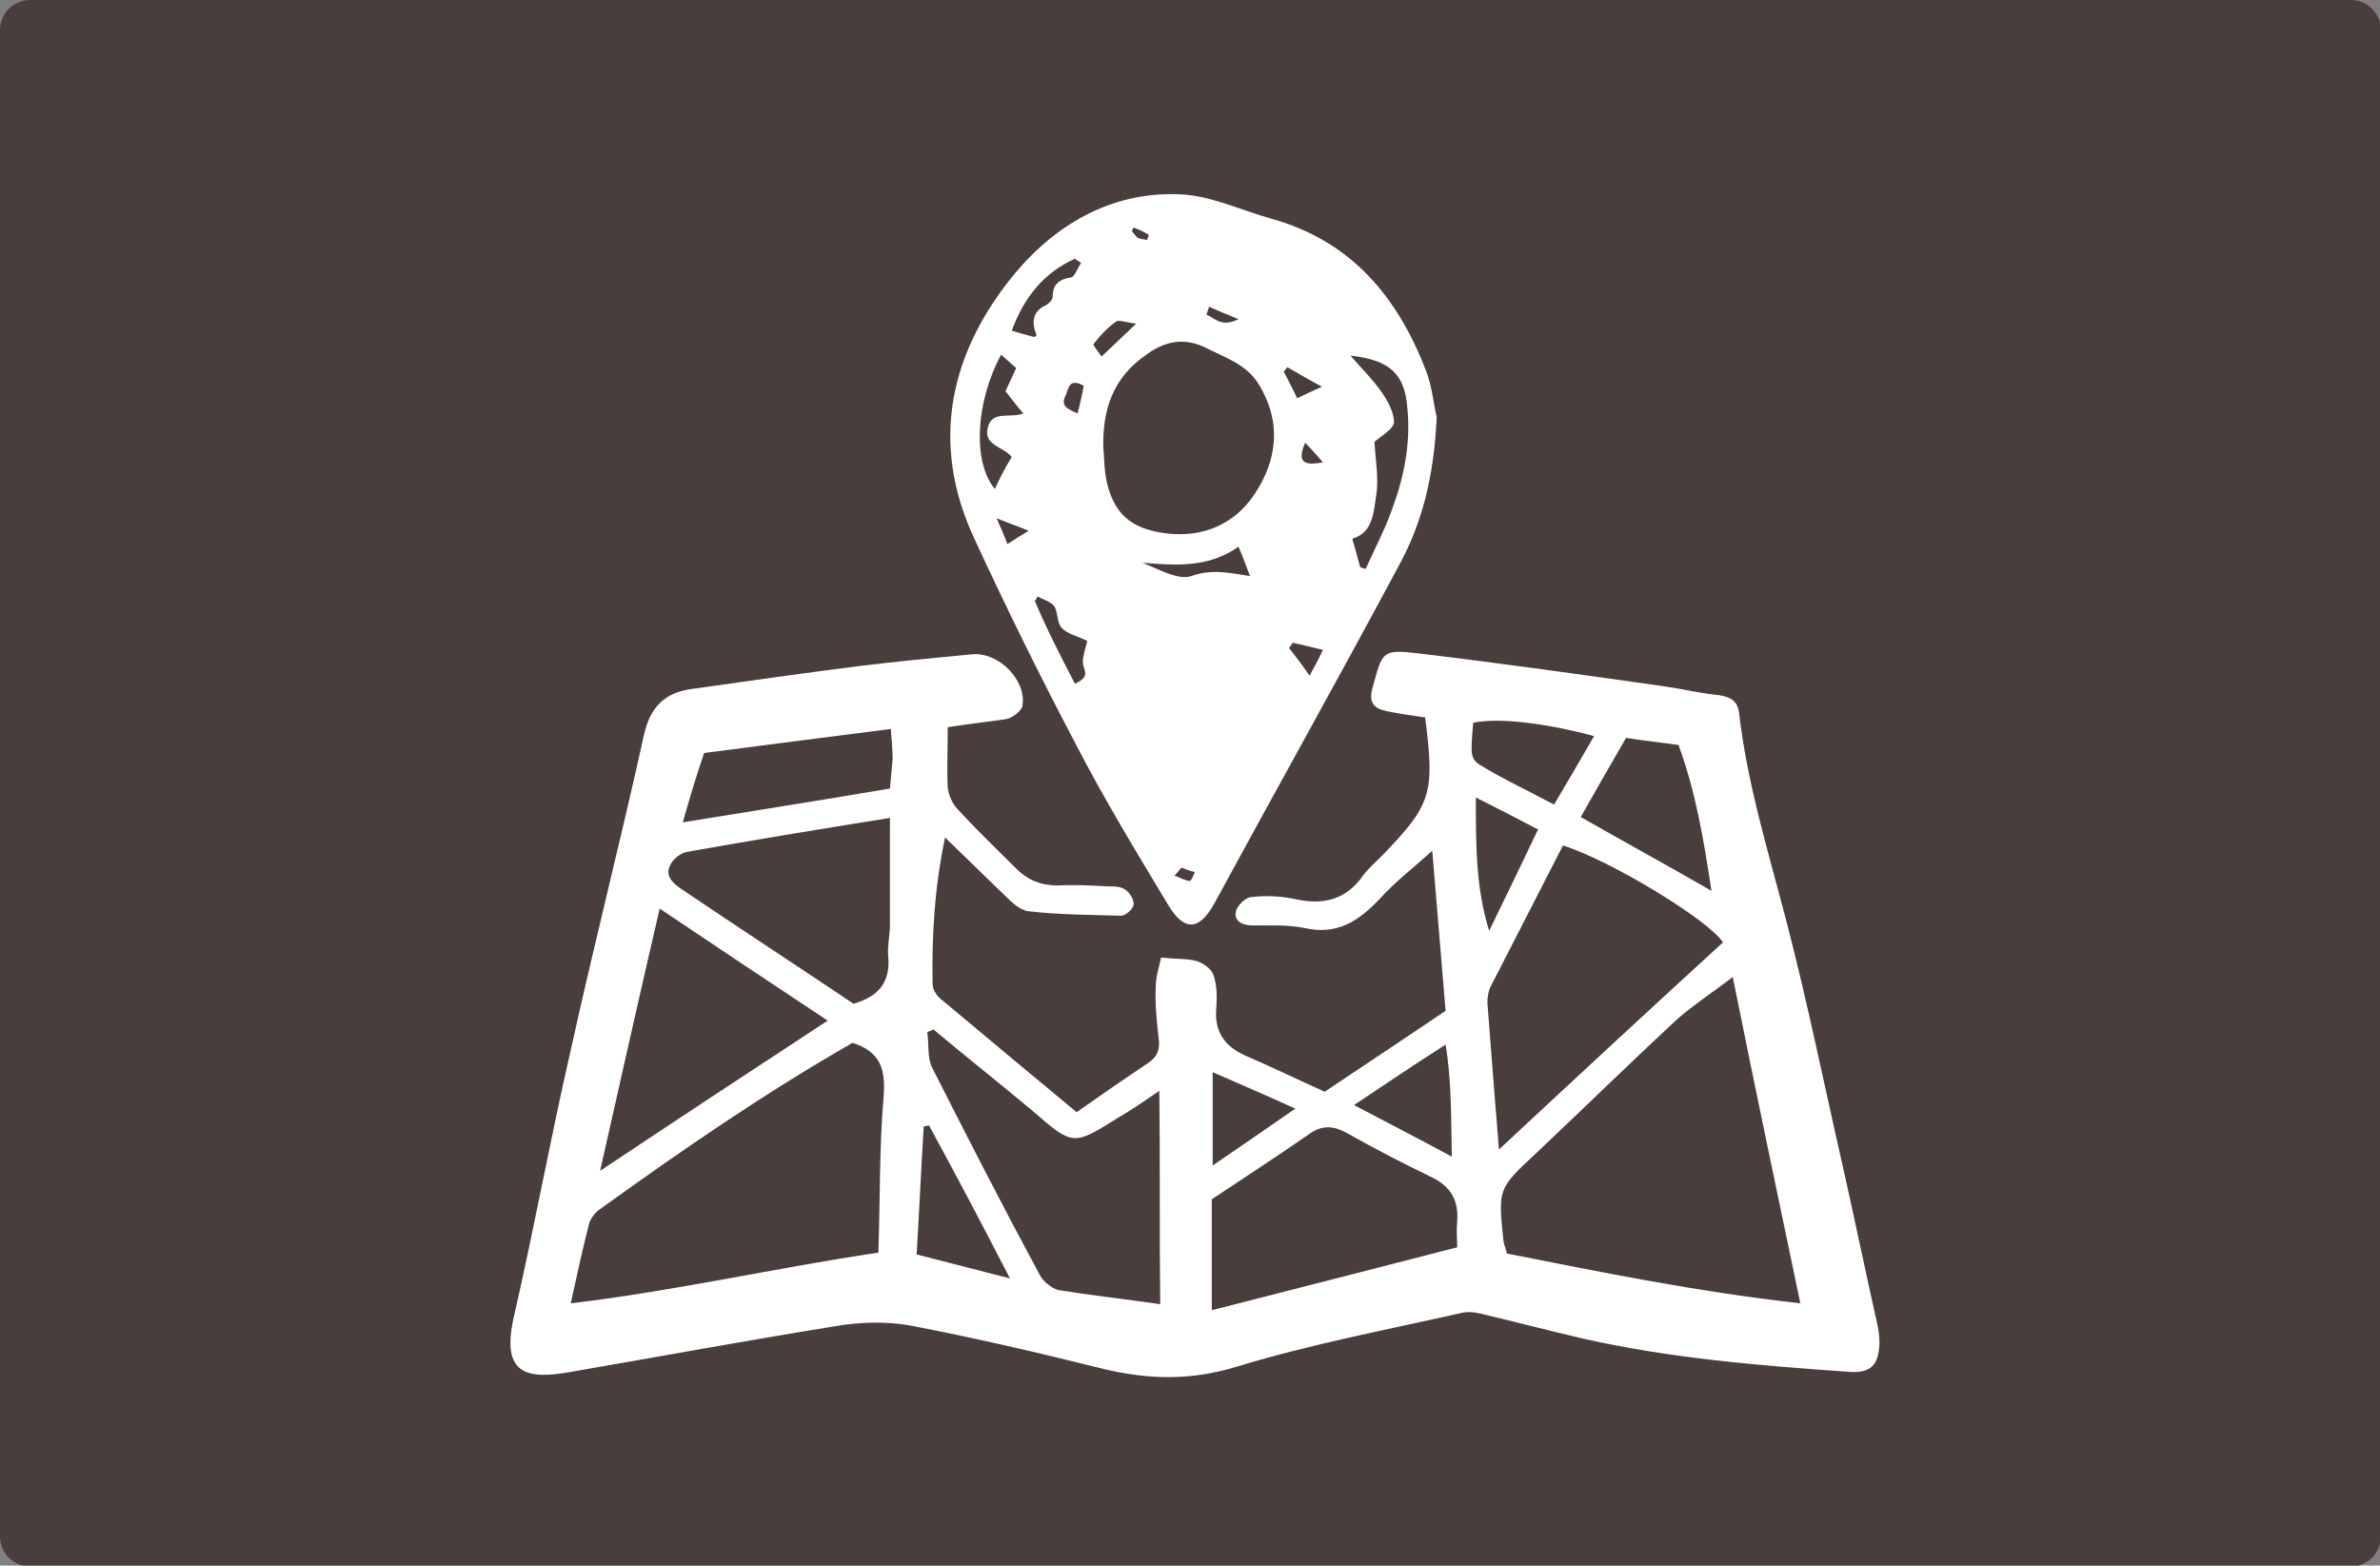 <?xml version="1.0" encoding="utf-8"?>
<!-- Generator: Adobe Illustrator 24.3.0, SVG Export Plug-In . SVG Version: 6.00 Build 0)  -->
<svg version="1.1" id="Layer_1" xmlns="http://www.w3.org/2000/svg" xmlns:xlink="http://www.w3.org/1999/xlink" x="0px" y="0px"
	 viewBox="0 0 267.7 176.1" style="enable-background:new 0 0 267.7 176.1;" xml:space="preserve">
<rect x="0" y="0" width="267.7" height="176.1" fill="#808080" stroke="none"/>
<style type="text/css">
	.st0{fill:#4A3E3C;}
	.st1{fill:#FFFFFF;}
</style>
<path class="st0" d="M3.4,0C1.5,0,0,1.5,0,3.4v169.4c0,1.9,1.5,3.4,3.4,3.4h261c1.9,0,3.4-1.5,3.4-3.4V3.4c0-1.9-1.5-3.4-3.4-3.4
	H3.4z"/>
<path class="st1" d="M136.4,131.1c3.2-2.2,6-4.1,9.3-6.4c-3.3-1.5-6.1-2.7-9.3-4.1V131.1z M173,93.3c-2.3-1.2-4.4-2.3-7-3.6
	c0,5.4,0,10.2,1.5,15C169.3,101,171.1,97.3,173,93.3 M152.3,124.3c3.8,2,7.1,3.7,11,5.8c-0.1-4.4,0-8.3-0.7-12.6
	C159,119.8,155.9,121.9,152.3,124.3 M113.6,143.8c-3.2-6.2-6.1-11.7-9.1-17.2c-0.2,0-0.4,0.1-0.6,0.1c-0.3,4.8-0.5,9.5-0.8,14.4
	C106.6,142,109.7,142.8,113.6,143.8 M179.3,82.8c-5.5-1.5-10.9-2.1-13.6-1.5c-0.3,3.8-0.4,4.1,1.2,5c2.5,1.5,5.1,2.7,7.9,4.2
	C176.4,87.8,177.8,85.4,179.3,82.8 M192.5,100.2c-0.9-6-1.8-11.2-3.7-16.4c-2.1-0.3-4-0.5-5.9-0.8c-1.8,3.1-3.4,5.9-5.1,8.9
	C182.7,94.7,187.3,97.2,192.5,100.2 M76.8,92.5c8-1.3,15.6-2.5,23.3-3.8c0.1-1.2,0.2-2.2,0.3-3.3c0-1-0.1-2-0.2-3.4
	c-7.2,0.9-14,1.8-21,2.7C78.3,87.3,77.6,89.7,76.8,92.5 M100.1,92c-8.1,1.3-15.4,2.5-22.7,3.8c-0.8,0.1-1.7,0.8-2,1.5
	c-0.6,1.1,0.1,1.9,1.1,2.6c6.5,4.4,13.1,8.7,19.5,13c2.8-0.8,4.2-2.4,3.9-5.4c-0.1-1.1,0.2-2.3,0.2-3.5
	C100.1,100.3,100.1,96.5,100.1,92 M93.1,114.8c-6.5-4.3-12.5-8.3-18.9-12.6c-2.3,9.9-4.4,19.3-6.7,29.5
	C76.2,125.9,84.4,120.5,93.1,114.8 M136.2,147.4c9.4-2.4,18.4-4.7,27.7-7.1c0-0.9-0.1-1.9,0-2.8c0.2-2.5-0.7-4.1-3.1-5.2
	c-3.1-1.5-6.2-3.1-9.2-4.8c-1.6-0.9-2.9-1-4.4,0.1c-3.6,2.5-7.3,4.9-10.9,7.3V147.4z M130.5,146.7c-0.1-8,0-15.8-0.1-24
	c-1.9,1.3-3.2,2.2-4.6,3c-5.1,3.2-5.1,3.2-9.6-0.7c-3.7-3.1-7.5-6.1-11.2-9.2c-0.2,0.1-0.5,0.2-0.7,0.3c0.2,1.3,0,2.8,0.5,3.9
	c4,7.9,8,15.7,12.2,23.5c0.4,0.7,1.3,1.4,2,1.6C122.7,145.7,126.4,146.1,130.5,146.7 M168.6,129.3c8.8-8.2,17-15.8,25.2-23.3
	c-1.6-2.5-12.6-9.2-18-10.9c-2.7,5.3-5.5,10.7-8.2,16c-0.2,0.5-0.3,1.1-0.3,1.7C167.7,118,168.1,123.1,168.6,129.3 M64.2,146.6
	c11.8-1.4,23.1-4,34.6-5.7c0.2-6.1,0.1-11.9,0.6-17.7c0.2-3-0.4-4.9-3.5-5.9c-9.8,5.6-19.1,12-28.4,18.7c-0.6,0.4-1.2,1.2-1.3,1.9
	C65.5,140.6,64.9,143.4,64.2,146.6 M194.9,109.9c-2.5,1.9-4.5,3.2-6.2,4.7c-5.4,5-10.6,10.1-15.9,15.1c-4.3,4-4.3,4-3.7,9.8
	c0,0.3,0.2,0.7,0.4,1.5c10.6,2.1,21.4,4.3,33,5.6C199.9,134.2,197.4,122.3,194.9,109.9 M106.6,81.8c0,2.5-0.1,4.7,0,6.8
	c0.1,0.8,0.5,1.8,1.1,2.4c2.1,2.3,4.4,4.5,6.6,6.7c1.3,1.3,2.8,1.9,4.7,1.9c1.9-0.1,3.7,0,5.6,0.1c0.7,0,1.5,0,2,0.4
	c0.5,0.3,1,1.2,0.9,1.7c-0.1,0.5-0.9,1.2-1.4,1.2c-3.5-0.1-7-0.1-10.4-0.5c-1-0.1-2-1.1-2.8-1.9c-2.1-2-4.1-4-6.6-6.4
	c-1.2,5.7-1.5,11.1-1.4,16.5c0,0.7,0.6,1.5,1.2,1.9c4.9,4.1,9.8,8.2,15,12.5c2.7-1.9,5.3-3.7,8-5.5c1.2-0.8,1.4-1.7,1.2-3
	c-0.2-1.9-0.4-3.7-0.3-5.6c0-1.2,0.4-2.3,0.6-3.3c1.7,0.2,2.9,0.1,4,0.4c0.7,0.2,1.7,0.9,1.9,1.6c0.4,1.2,0.4,2.5,0.3,3.8
	c-0.2,2.6,1,4.2,3.2,5.2c3,1.3,5.9,2.7,9,4.1c4.5-3,9-6,13.6-9.1c-0.5-6.1-1-12.1-1.5-18c-2.1,1.9-4.2,3.5-6,5.5
	c-2.3,2.4-4.7,4-8.3,3.2c-1.9-0.4-3.9-0.3-5.9-0.3c-1,0-2.1-0.4-1.9-1.5c0.1-0.7,1.1-1.7,1.8-1.7c1.7-0.2,3.5-0.1,5.2,0.3
	c3,0.6,5.5-0.1,7.3-2.7c0.6-0.8,1.4-1.5,2.2-2.3c5.5-5.7,5.9-6.9,4.8-15.5c-1.4-0.2-2.8-0.4-4.3-0.7c-1.5-0.3-2.1-1-1.6-2.7
	c1.1-4,1-4.3,5.2-3.8c9.2,1.1,18.4,2.4,27.6,3.7c2.1,0.3,4.1,0.8,6.2,1c1.2,0.2,2,0.6,2.2,1.9c0.9,8,3.3,15.7,5.3,23.4
	c2.4,9.2,4.3,18.6,6.4,27.8c1.3,5.8,2.5,11.6,3.8,17.4c0.2,0.8,0.3,1.6,0.3,2.4c-0.1,2.5-1,3.4-3.5,3.2c-10-0.7-19.9-1.5-29.7-3.7
	c-3.9-0.9-7.7-1.9-11.5-2.8c-0.8-0.2-1.6-0.3-2.4-0.1c-8.4,1.9-16.9,3.5-25.1,6c-5.2,1.6-9.9,1.5-15,0.3c-7.2-1.8-14.5-3.5-21.8-4.9
	c-2.8-0.5-5.8-0.4-8.6,0.1c-9.9,1.6-19.7,3.4-29.5,5.1c-5,0.9-8,0.4-6.5-6.2c2.3-10,4.1-20,6.4-30c2.6-11.8,5.6-23.5,8.2-35.3
	c0.7-3.3,2.4-4.9,5.4-5.3c6.3-0.9,12.7-1.8,19-2.6c4.1-0.5,8.3-0.9,12.5-1.3c3-0.3,6.2,2.9,5.7,5.8c-0.1,0.6-1.2,1.4-1.9,1.5
	C111.1,81.2,109.1,81.4,106.6,81.8"/>
<path class="st1" d="M127.5,25.6c-0.1,0.1-0.1,0.3-0.2,0.4c0.2,0.2,0.4,0.5,0.6,0.7c0.3,0.2,0.7,0.2,1.1,0.3
	c0.1-0.2,0.2-0.4,0.2-0.6C128.7,26.1,128.1,25.8,127.5,25.6 M132.9,97.6c-0.3,0.3-0.5,0.6-0.8,0.9c0.6,0.2,1.1,0.5,1.7,0.6
	c0.2,0,0.4-0.6,0.6-1C134,98,133.4,97.8,132.9,97.6 M136,34.5c-0.1,0.3-0.2,0.6-0.3,0.9c0.9,0.3,1.6,1.5,3.6,0.5
	C137.8,35.3,136.9,34.9,136,34.5 M148.8,52c-0.8-0.9-1.3-1.5-2-2.2C146,51.7,146.3,52.5,148.8,52 M112.1,58.3c0.6,1.4,0.9,2,1.2,2.9
	c0.8-0.5,1.4-0.9,2.4-1.5C114.5,59.2,113.6,58.9,112.1,58.3 M148.7,43.5c-1.5-0.8-2.7-1.5-3.9-2.2c-0.1,0.2-0.3,0.3-0.4,0.5
	c0.5,1,1,1.9,1.5,3C146.9,44.3,147.6,44,148.7,43.5 M121.2,46.5c0.3-1.1,0.5-2.1,0.7-3.1c-1.6-0.9-1.7,0.2-2,1
	C119.2,45.7,120.1,46,121.2,46.5 M145.4,72.3c-0.1,0.2-0.3,0.4-0.4,0.6c0.7,0.9,1.4,1.8,2.3,3.1c0.6-1.1,1-1.8,1.5-2.9
	C147.5,72.8,146.4,72.5,145.4,72.3 M127.8,36.4c-1.1-0.1-2-0.5-2.3-0.2c-1,0.7-1.8,1.6-2.5,2.5c-0.1,0.1,0.5,0.8,0.9,1.4
	C125.2,38.9,126.3,37.8,127.8,36.4 M139.3,61.5c-3.4,2.4-7.1,2.1-10.8,1.8c1.8,0.7,4,2,5.5,1.5c2.2-0.8,4.2-0.4,6.6,0
	C140.1,63.5,139.8,62.6,139.3,61.5 M121.6,29.6c-0.2-0.2-0.5-0.3-0.7-0.5c-3.5,1.6-5.7,4.3-7.1,8.1c1,0.3,1.7,0.5,2.5,0.7
	c0.1,0,0.2-0.1,0.3-0.2c-0.6-1.4-0.5-2.7,1.1-3.4c0.3-0.2,0.7-0.6,0.7-0.9c0-1.4,0.7-2,2.1-2.2C120.9,31.1,121.2,30.1,121.6,29.6
	 M120.9,76.9c1.9-0.8,0.9-1.6,0.9-2.4s0.3-1.6,0.5-2.4c-1.2-0.6-2.3-0.8-2.9-1.5c-0.5-0.5-0.4-1.7-0.8-2.4c-0.4-0.5-1.3-0.8-1.9-1.1
	c-0.1,0.2-0.2,0.4-0.3,0.5C117.7,70.7,119.3,73.8,120.9,76.9 M113.8,51.4c-1-1.2-3.2-1.3-2.7-3.3c0.5-2,2.5-1,4-1.6
	c-0.7-0.8-1.3-1.6-2-2.5c0.4-0.9,0.8-1.7,1.2-2.6c-0.6-0.5-1.1-1-1.7-1.5c-2.9,5.4-3.2,12.1-0.7,15.1
	C112.4,53.9,113,52.7,113.8,51.4 M153,63.8c0.2,0.1,0.4,0.1,0.6,0.2c1-2.2,2.1-4.3,2.9-6.5c1.4-3.7,2.2-7.6,1.8-11.6
	c-0.3-3.8-1.9-5.4-6.4-5.9c1.4,1.6,2.6,2.8,3.5,4.1c0.7,1,1.4,2.3,1.4,3.4c-0.1,0.8-1.4,1.5-2.2,2.2c0.1,2,0.5,4.1,0.2,6
	c-0.3,1.8-0.3,4.2-2.7,4.9C152.5,61.9,152.7,62.8,153,63.8 M124.1,50.3c0.1,1.2,0.1,2.3,0.3,3.5c0.8,4,2.8,5.7,6.8,6.2
	c4.2,0.5,7.7-1.1,9.9-4.4c2.6-3.9,3.1-8.2,0.4-12.5c-1.4-2.2-3.8-2.9-5.9-4c-2.5-1.2-4.7-0.7-6.8,0.9
	C125.2,42.5,124,46.1,124.1,50.3 M161.6,46.9c-0.3,6.6-1.6,11.9-4.3,16.8c-6.8,12.7-13.8,25.2-20.7,37.9c-1.7,3.1-3.4,3.2-5.2,0.2
	c-3.6-6-7.2-11.9-10.4-18.1c-4-7.6-7.8-15.3-11.4-23.1c-5.1-10.9-2.7-21.1,4.6-29.9c4.8-5.7,11.3-9.4,19.2-8.8
	c3.2,0.3,6.4,1.8,9.6,2.7c9,2.5,14.2,8.8,17.4,17.1C161.1,43.5,161.3,45.8,161.6,46.9"/>
</svg>
